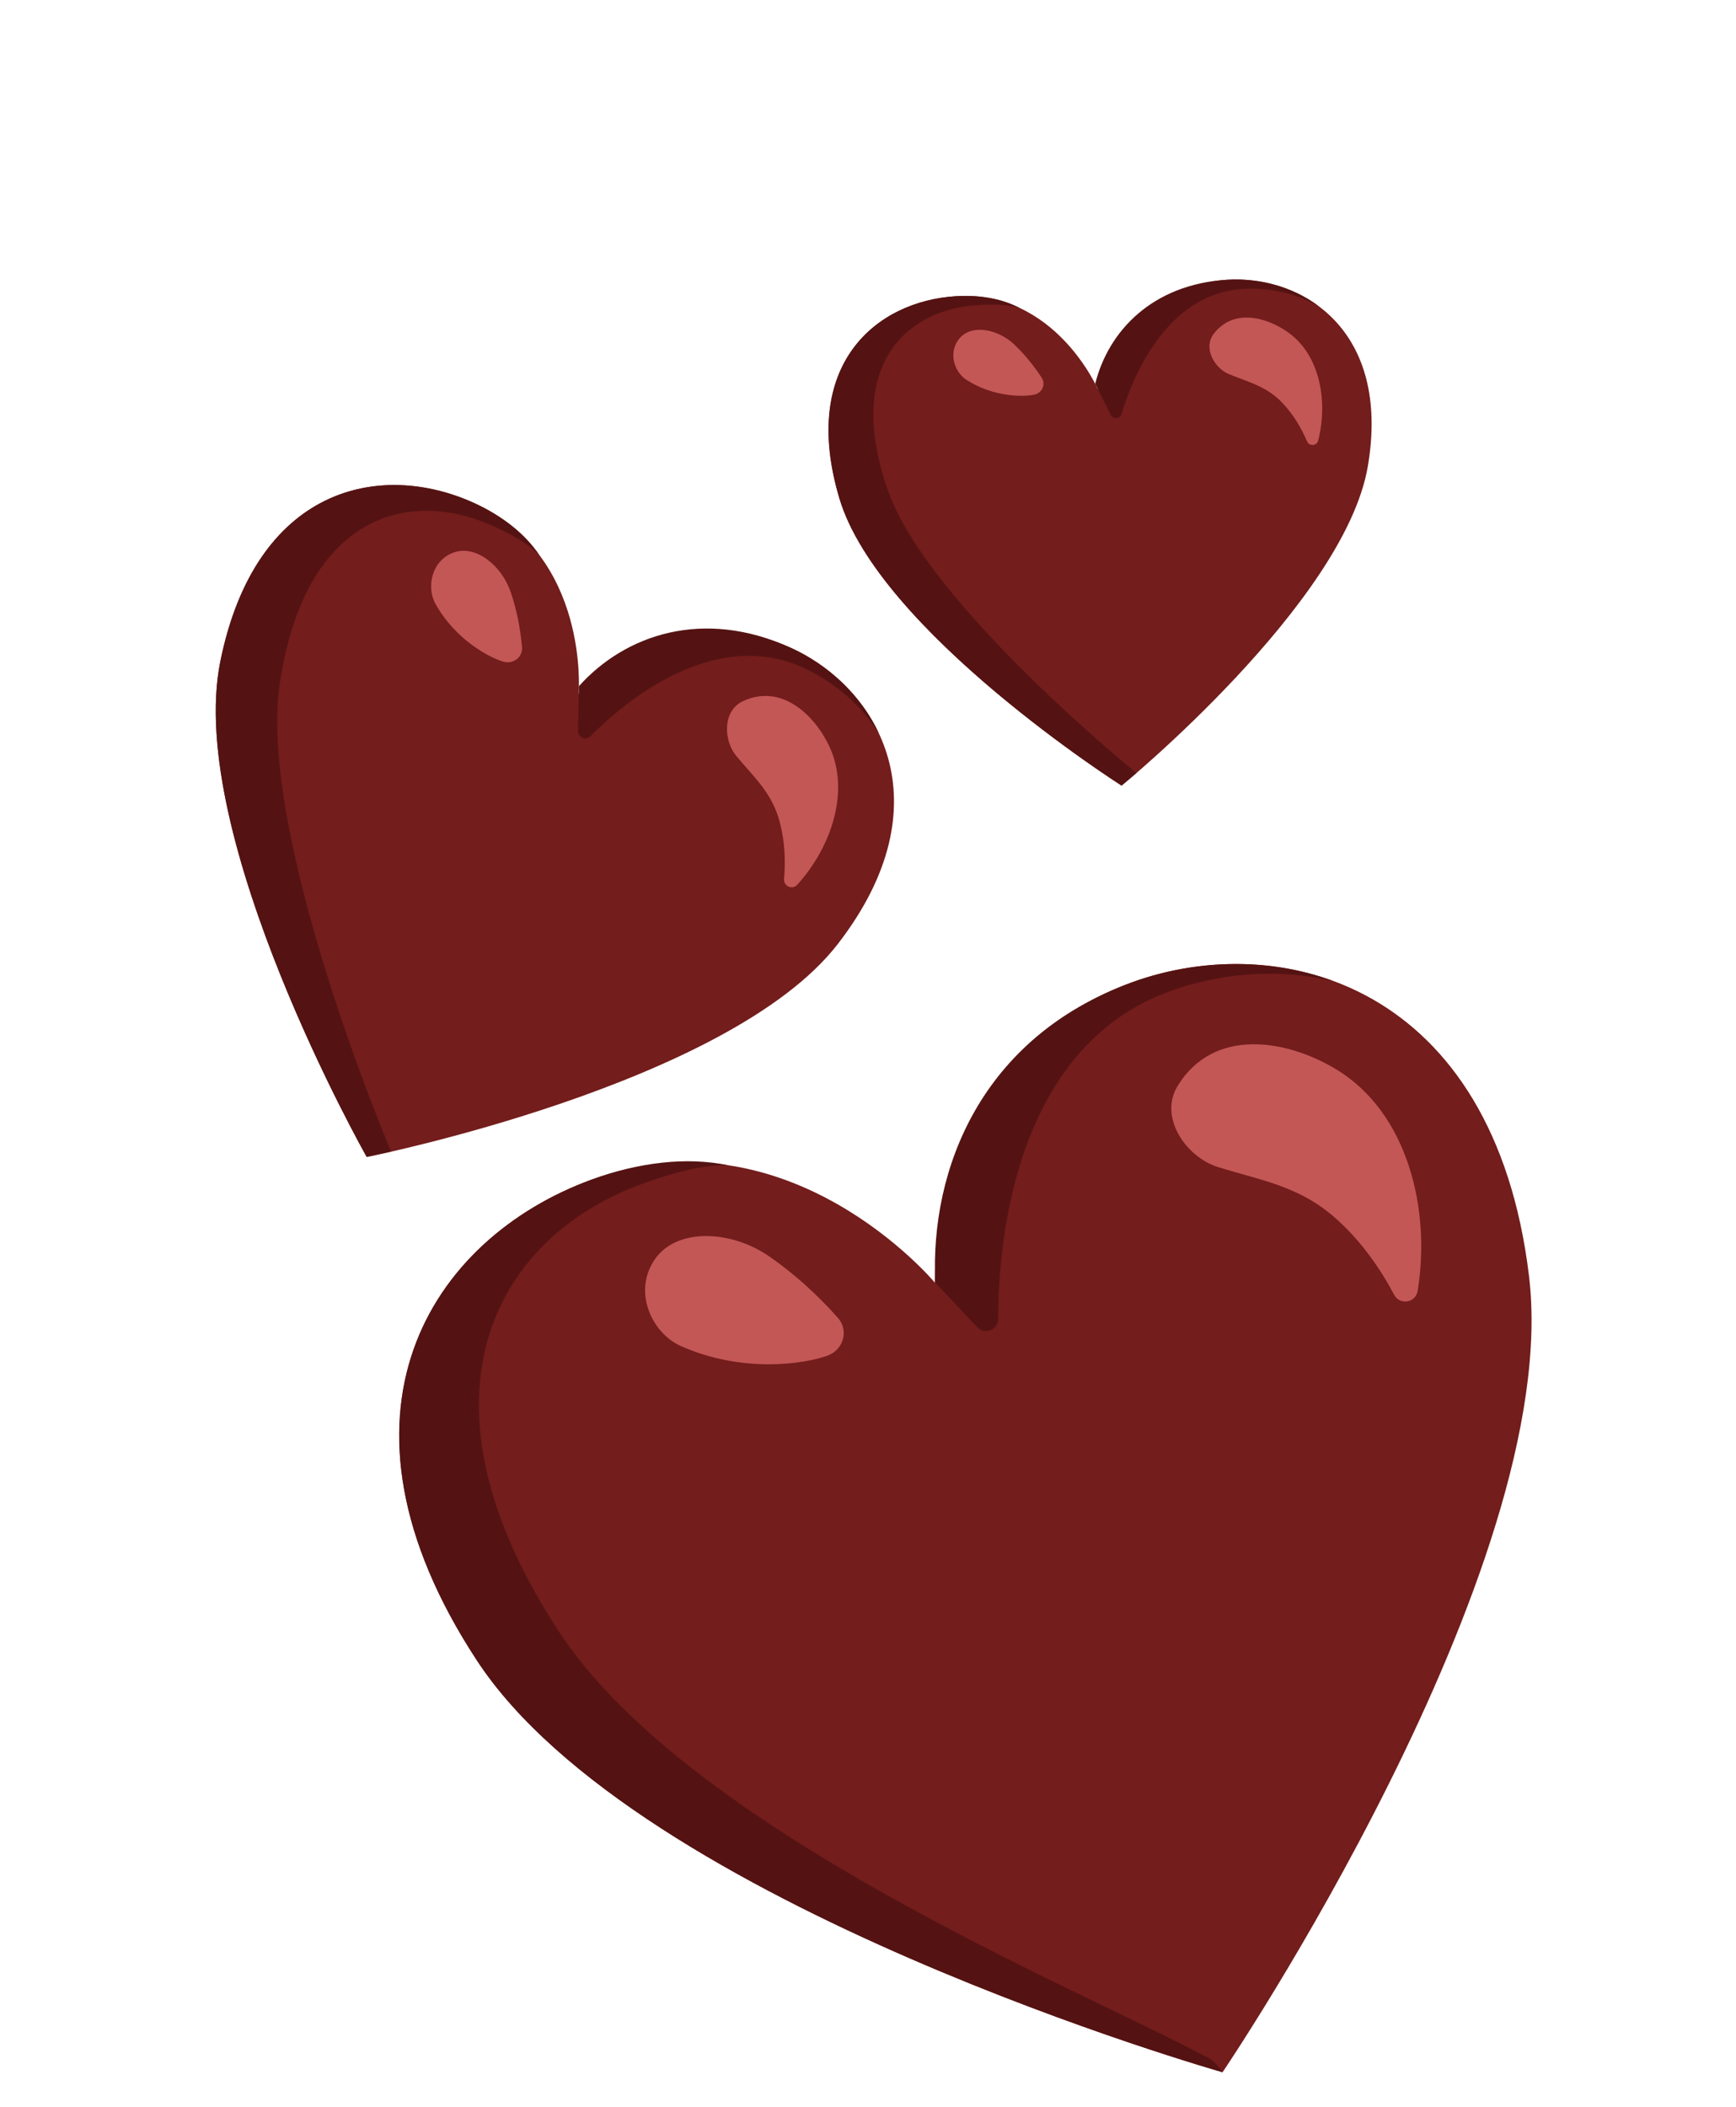 <svg width="286" height="347" viewBox="0 0 286 347" fill="none" xmlns="http://www.w3.org/2000/svg">
<path d="M78.171 82.866C97.22 91.568 95.326 114.254 95.326 114.254C95.326 114.254 111.141 97.929 130.333 106.717C144.746 113.306 155.97 132.262 138.029 155.453C120.084 178.665 60.423 190.531 60.423 190.531C60.423 190.531 30.501 137.711 36.292 108.956C42.102 80.206 62.589 75.747 78.171 82.866Z" fill="#731D1C"/>
<path d="M132.385 109.975C117.422 103.147 102.648 115.827 97.268 121.249C96.495 122.017 95.192 121.463 95.213 120.379L95.376 112.995C102.972 104.538 115.83 100.069 130.335 106.695C136.339 109.433 141.772 114.321 144.789 120.745C141.737 115.916 137.255 112.21 132.385 109.975ZM78.17 82.863C82.767 84.969 86.504 87.886 88.847 91.399C86.946 89.469 84.194 87.978 81.384 86.693C67.282 80.24 50.262 84.877 46.11 112.449C42.333 137.539 64.42 189.638 64.42 189.638L60.406 190.506C60.406 190.506 30.5 137.708 36.291 108.954C42.101 80.203 62.553 75.718 78.17 82.863Z" fill="#541312"/>
<path d="M136.541 122.72C134.045 117.559 128.598 112.53 122.365 115.482C118.989 117.079 119.199 121.981 121.309 124.502C124.391 128.189 127.265 130.633 128.515 135.586C129.274 138.572 129.439 141.666 129.174 144.742C129.072 145.949 130.536 146.592 131.352 145.693C136.897 139.59 140.187 130.247 136.541 122.72ZM82.929 108.964C84.543 109.437 86.148 108.228 86.001 106.54C85.717 103.444 85.117 100.349 84.123 97.459C82.649 93.195 78.479 89.725 74.834 90.956C71.082 92.227 70.203 96.713 71.755 99.468C75.065 105.371 80.602 108.281 82.929 108.964Z" fill="#C35756"/>
<path d="M157.552 48.775C173.85 47.785 180.859 64.092 180.859 64.092C180.859 64.092 185.762 47.062 202.19 46.079C214.524 45.333 229.194 54.266 225.343 76.801C221.498 99.35 184.785 129.377 184.785 129.377C184.785 129.377 144.838 103.987 138.289 82.076C131.754 60.16 144.219 49.585 157.552 48.775Z" fill="#731D1C"/>
<path d="M204.796 47.57C191.996 48.353 186.474 62.493 184.758 68.196C184.507 69.007 183.408 69.103 183.025 68.35L180.432 63.208C182.561 54.605 189.772 46.818 202.183 46.063C207.319 45.748 212.849 47.122 217.278 50.437C213.409 48.232 208.966 47.324 204.796 47.57ZM157.55 48.774C161.485 48.539 165.126 49.178 168.026 50.737C166.01 50.106 163.57 50.087 161.165 50.233C149.095 50.958 139.081 60.386 146.326 80.883C152.919 99.534 187.208 127.298 187.208 127.298L184.764 129.366C184.764 129.366 144.837 103.986 138.287 82.075C131.752 60.158 144.184 49.578 157.55 48.774Z" fill="#541312"/>
<path d="M212.326 54.819C208.717 52.181 203.126 50.715 199.918 55.031C198.179 57.367 200.12 60.664 202.495 61.626C205.968 63.034 208.841 63.663 211.516 66.614C213.132 68.391 214.38 70.46 215.324 72.674C215.696 73.542 216.939 73.448 217.172 72.531C218.752 66.298 217.593 58.663 212.326 54.819ZM170.388 64.994C171.672 64.728 172.334 63.308 171.615 62.2C170.285 60.173 168.738 58.263 166.995 56.638C164.418 54.244 160.277 53.383 158.219 55.566C156.103 57.816 157.141 61.225 159.219 62.552C163.66 65.403 168.537 65.377 170.388 64.994Z" fill="#C35756"/>
<path d="M97.489 194.244C129.984 182.392 154.012 211.221 154.012 211.221C154.012 211.221 153.67 173.734 186.376 161.802C210.95 152.831 246.093 162.064 251.898 210.119C257.702 258.174 201.409 341.256 201.409 341.256C201.409 341.256 105.086 313.918 78.564 273.423C52.042 232.928 70.944 203.941 97.489 194.244Z" fill="#731D1C"/>
<path d="M192.604 163.28C167.117 172.597 164.466 204.615 164.435 217.222C164.422 219.019 162.247 219.887 161.005 218.572L154.086 211.218C153.199 192.492 161.687 170.833 186.389 161.807C196.6 158.079 208.664 157.517 219.667 161.565C210.457 159.387 200.889 160.247 192.604 163.28ZM97.483 194.246C105.32 191.388 113.098 190.478 119.919 191.883C115.466 191.8 110.497 193.244 105.689 194.995C81.665 203.769 66.816 229.84 91.89 268.409C113.415 301.525 178.118 327.61 199.102 338.919C200.434 339.637 201.387 341.235 201.387 341.235C201.387 341.235 105.064 313.897 78.542 273.402C52.036 232.93 70.892 203.974 97.483 194.246Z" fill="#541312"/>
<path d="M220.154 176.106C212.055 171.205 200.046 169.088 194.045 178.766C190.794 184.004 195.462 190.59 200.665 192.194C208.245 194.529 214.396 195.377 220.583 201.115C224.302 204.562 227.297 208.728 229.679 213.216C230.62 214.99 233.23 214.557 233.552 212.58C235.744 199.181 231.952 183.265 220.154 176.106ZM136.351 223.237C138.955 222.29 139.879 219.078 138.041 217.022C134.647 213.199 130.782 209.685 126.619 206.828C120.488 202.623 111.546 202.115 107.898 207.359C104.169 212.727 107.41 219.547 112.163 221.662C122.404 226.203 132.601 224.608 136.351 223.237Z" fill="#C35756"/>
</svg>
